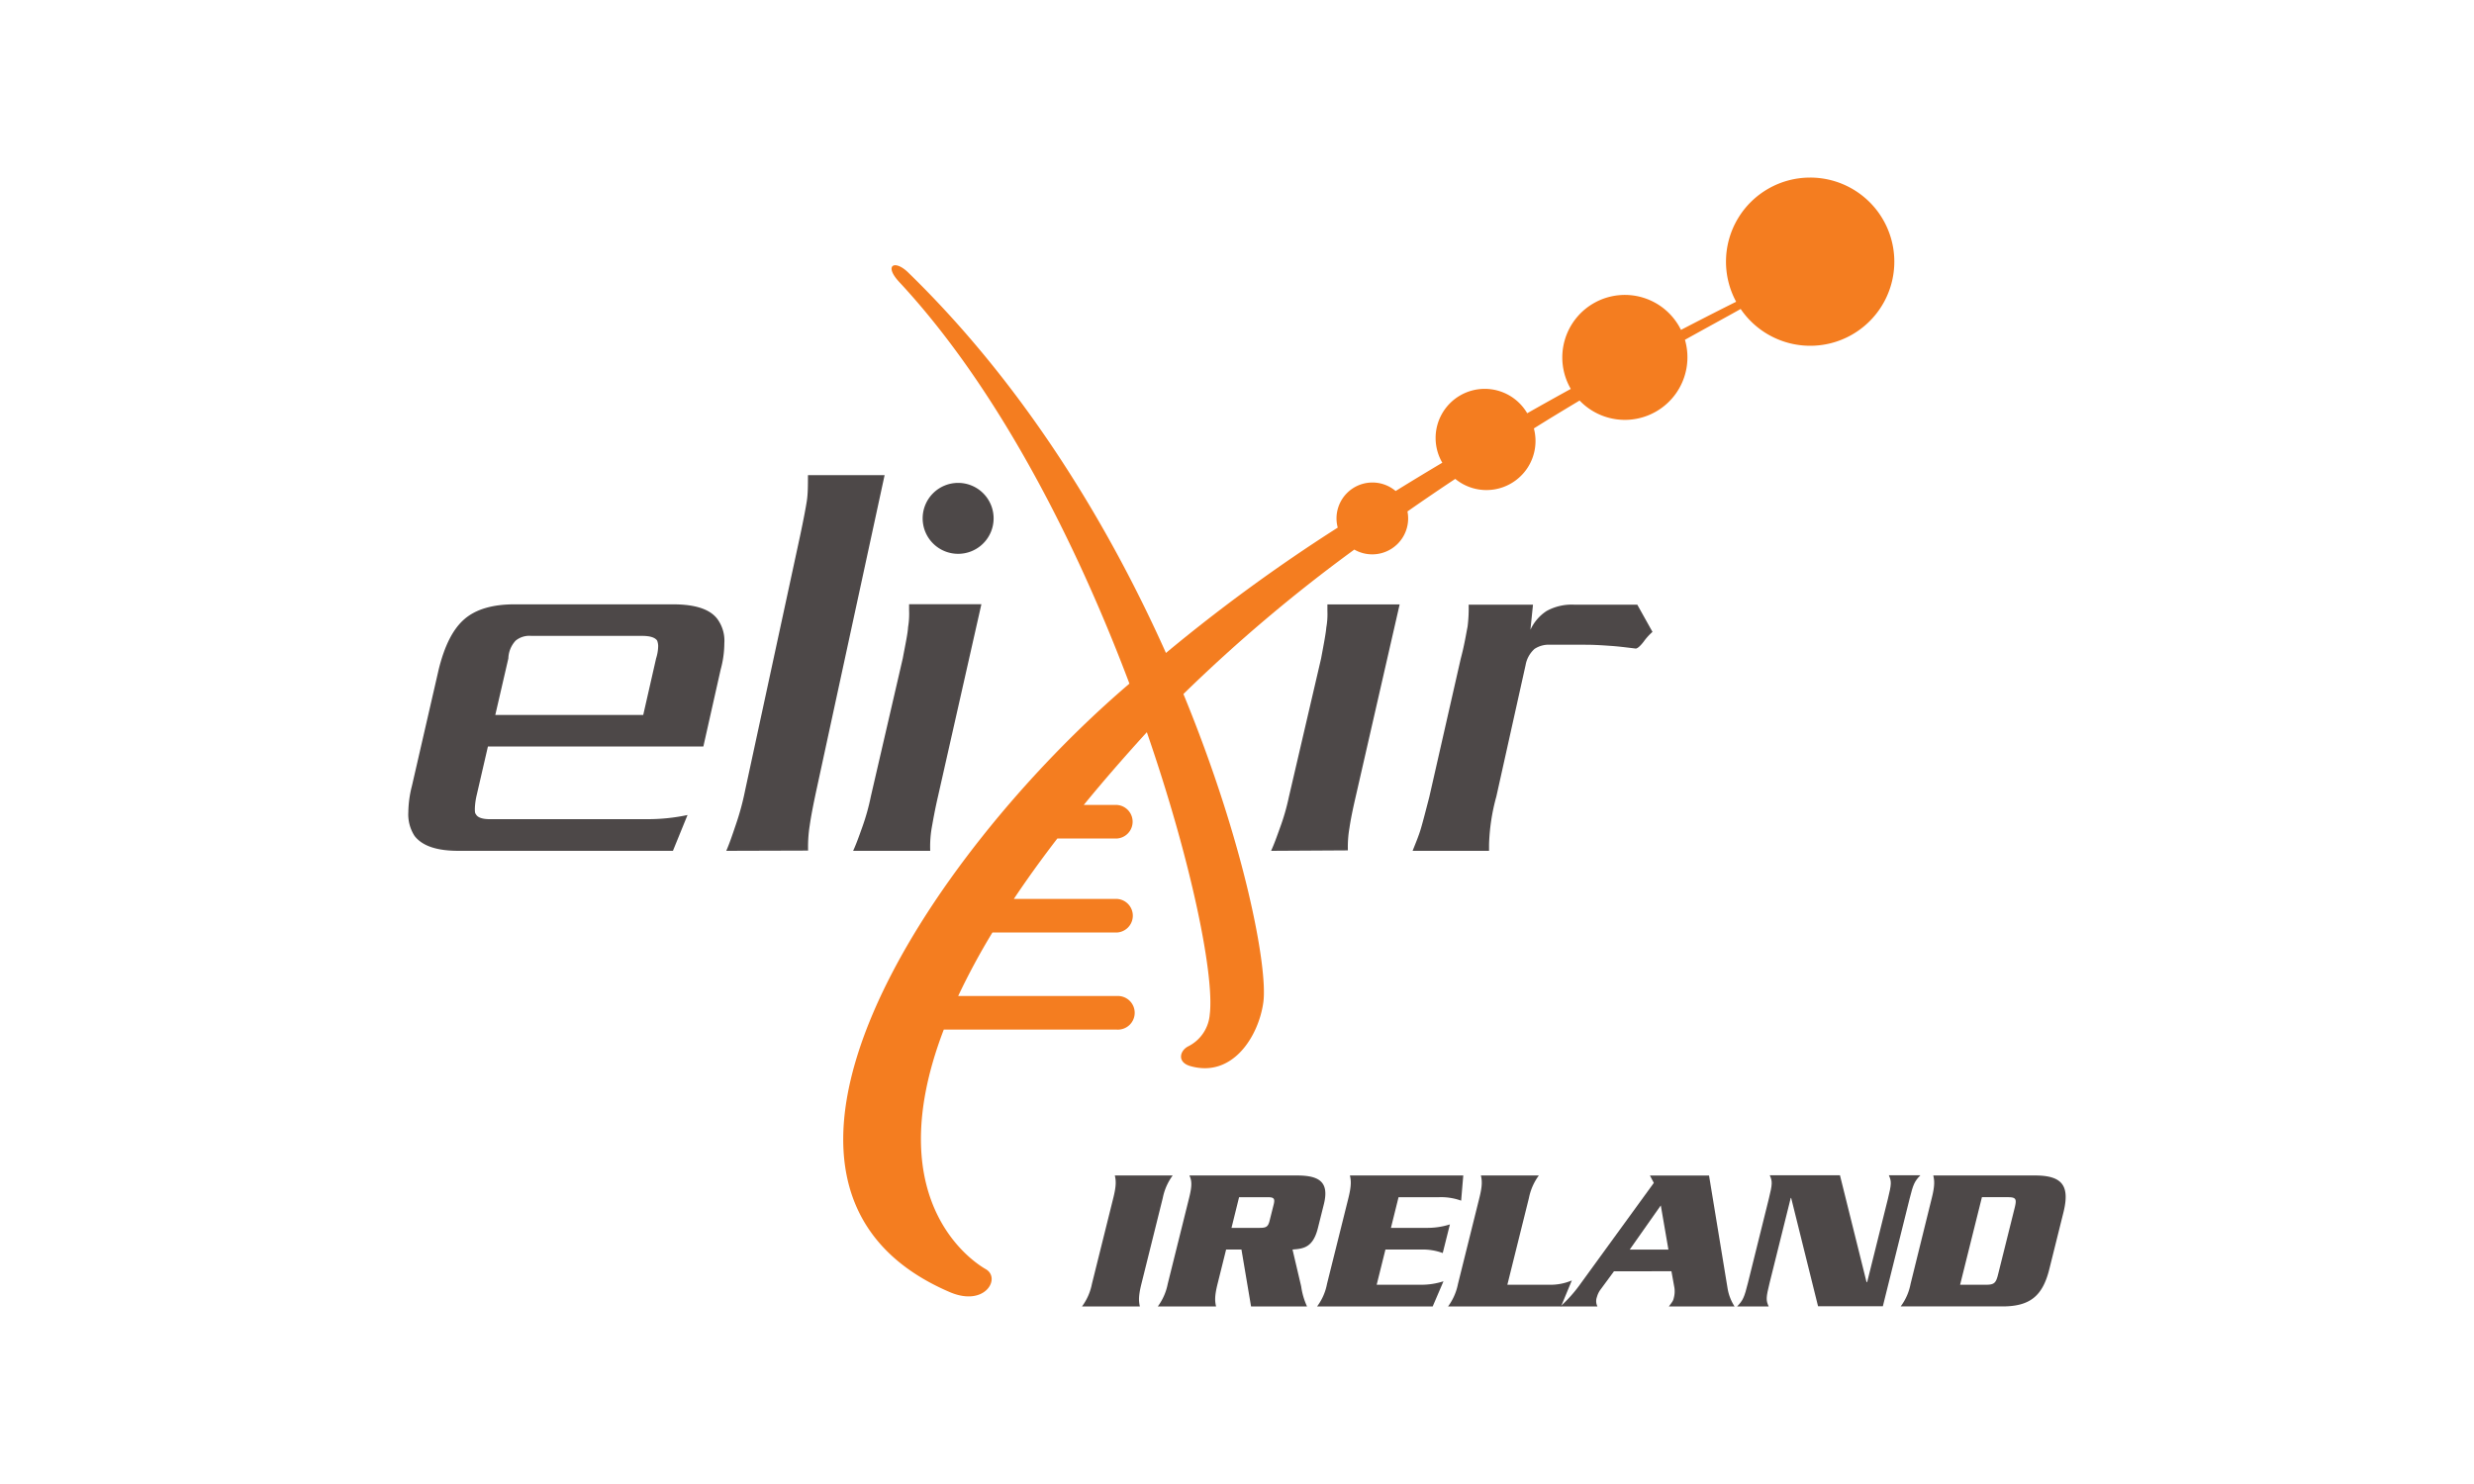 <svg xmlns="http://www.w3.org/2000/svg" width="500" height="300" viewBox="0 100 500 300"><defs><style>.cls-1{fill:#4d4848;}.cls-2{fill:#f47d20;}</style></defs><g id="Nodes"><path class="cls-1" d="M172.42,272c.63-1.38,1.16-2.86,1.8-4.66A44.79,44.79,0,0,0,176,261l6.46-27.94c.53-2.86,1-5,1.06-6.25a16.19,16.19,0,0,0,.21-3.39v-1.27h14.61L189.57,261c-.64,2.76-1,4.87-1.27,6.36A22.21,22.21,0,0,0,188,272Z"/><path class="cls-2" d="M365.82,135.9A17,17,0,0,0,350.88,161c-1.69.84-5.63,2.82-11.15,5.69a12.64,12.64,0,1,0-22.27,11.93c-2.84,1.56-5.79,3.21-8.81,4.92a9.93,9.93,0,0,0-17.16,10q-4.69,2.79-9.43,5.72a7.26,7.26,0,0,0-11.95,5.54,7.08,7.08,0,0,0,.25,1.86A342.1,342.1,0,0,0,235.64,232c-11.48-25.68-28.42-53.87-52-76.82l-.06-.06c-2.76-2.72-5-1.52-1.87,1.86l.12.13c20,21.53,35.72,52.68,46.43,81.09-40.63,34.69-85.42,101.91-36.33,123,7.15,3.08,10.4-2.8,7.33-4.61-.55-.33-22.42-12.14-8.52-48.45h35a3.4,3.4,0,1,0,0-6.79H193.65a139,139,0,0,1,6.92-12.84h25.16a3.4,3.4,0,0,0,0-6.79H204.9c2.6-3.89,5.51-7.95,8.79-12.21h12a3.4,3.4,0,0,0,0-6.79h-6.66c3.8-4.64,8-9.49,12.63-14.57l.12-.13c9.23,26.72,13.68,49.5,12.71,57.09a7.91,7.91,0,0,1-4.28,6.38c-1.72.81-2.42,3.18.27,4,8.6,2.53,13.89-6,14.84-12.85s-3.74-32.19-16.15-62.34a316.22,316.22,0,0,1,34.54-29.2,7.26,7.26,0,0,0,10.88-6.29,7.35,7.35,0,0,0-.14-1.42c3.24-2.26,6.47-4.46,9.66-6.58A9.92,9.92,0,0,0,310,186.61c3.18-2,6.27-3.86,9.24-5.64a12.65,12.65,0,0,0,21.29-12.28c5.4-3,9.34-5.13,11.26-6.23a17,17,0,1,0,14.05-26.56Z"/><path class="cls-1" d="M136,272H92.69c-4.35,0-7.3-.95-8.9-3a8,8,0,0,1-1.27-4.76,22.47,22.47,0,0,1,.74-5.4l5.4-23.5c1.17-4.76,2.86-8.15,5.19-10.17s5.72-3,10.16-3h32c4.56,0,7.52,1,9,3a7.47,7.47,0,0,1,1.38,4.88,20.37,20.37,0,0,1-.74,5.29l-3.5,15.57H98.61L96.28,261a13.87,13.87,0,0,0-.31,2.44c0,.53,0,.95.21,1.16.31.64,1.27,1,2.75,1h31.76a38.76,38.76,0,0,0,8.26-.84ZM132.6,233.1a8.71,8.71,0,0,0,.42-2.54,3.32,3.32,0,0,0-.21-1.06c-.43-.64-1.48-.95-3-.95H107.4a4.38,4.38,0,0,0-3.18.95,5.5,5.5,0,0,0-1.48,3.6l-2.64,11.43H130Z"/><path class="cls-1" d="M146.78,272c.67-1.54,1.23-3.2,1.91-5.22a53.66,53.66,0,0,0,1.9-7l11.12-51.5c.68-3.21,1.13-5.58,1.35-7s.23-3.08.23-5.22h15.49L165,259.72q-1,4.63-1.35,7.13a27.12,27.12,0,0,0-.33,5.1Z"/><path class="cls-1" d="M325.39,230.56c-1.59-.11-3.17-.22-5-.22h-7.1a5.17,5.17,0,0,0-3.17.85,5.72,5.72,0,0,0-1.8,3.28L302.42,261a40.68,40.68,0,0,0-1.48,9.74V272H285.49c.63-1.59,1.26-3.08,1.69-4.55s.95-3.5,1.69-6.36l6.35-27.94c.74-2.76,1.06-4.87,1.38-6.46a30.15,30.15,0,0,0,.22-4.45h13l-.52,5.08a9,9,0,0,1,3.28-3.81,10.51,10.51,0,0,1,5.6-1.27H330.9l3.07,5.5a11.82,11.82,0,0,0-1.8,2c-.74.95-1.27,1.37-1.59,1.37C328.68,230.88,327,230.66,325.39,230.56Z"/><path class="cls-1" d="M256.89,272c.63-1.38,1.16-2.86,1.8-4.66a44.79,44.79,0,0,0,1.8-6.25L267,233.1c.53-2.86.95-5,1.05-6.25a15.47,15.47,0,0,0,.22-3.39v-1.27h14.6L274,261c-.64,2.76-1.06,4.87-1.27,6.36a22.21,22.21,0,0,0-.32,4.55Z"/><path class="cls-1" d="M200.81,204.79a7.17,7.17,0,1,1-7.17-7.17A7.17,7.17,0,0,1,200.81,204.79Z"/><path class="cls-1" d="M218.68,364.1a11.3,11.3,0,0,0,2-4.55L225,342.18c.63-2.52.55-3.51.31-4.55H237a11.44,11.44,0,0,0-2,4.55l-4.32,17.37c-.63,2.53-.54,3.52-.31,4.55Z"/><path class="cls-1" d="M247.8,352.6l-1.73,6.95c-.63,2.53-.54,3.52-.3,4.55H234a11.3,11.3,0,0,0,2-4.55l4.32-17.37c.63-2.52.55-3.51.06-4.55h21.75c4.64,0,6.52,1.41,5.42,5.83l-1.22,4.88c-1,3.89-2.92,4.1-5.11,4.26l1.75,7.45a14.48,14.48,0,0,0,1.18,4.05H252.84l-1.94-11.5Zm1.09-4.38h5.71c1.28,0,1.7-.21,2-1.49l.81-3.22c.32-1.29,0-1.49-1.29-1.49h-5.7Z"/><path class="cls-1" d="M287,359.72a14.59,14.59,0,0,0,4.73-.7l-2.18,5.08H266.19a11,11,0,0,0,2-4.55l4.33-17.37c.62-2.52.54-3.51.3-4.55h22.91l-.43,5.09a11.92,11.92,0,0,0-4.42-.7h-8.23l-1.54,6.2h7.19a15,15,0,0,0,4.73-.7l-1.45,5.79a11.68,11.68,0,0,0-4.37-.71H280l-1.77,7.12Z"/><path class="cls-1" d="M313.11,359.72a11,11,0,0,0,4.56-.87l-2.18,5.25H292.66a11.3,11.3,0,0,0,2-4.55l4.32-17.37c.63-2.52.55-3.51.31-4.55H311a11.44,11.44,0,0,0-2,4.55l-4.36,17.54Z"/><path class="cls-1" d="M326.19,357l-2.68,3.64a4.5,4.5,0,0,0-.77,1.57,2.38,2.38,0,0,0,.11,1.9h-7.49a28.86,28.86,0,0,0,4.22-4.8l14.66-20.18-.79-1.49H345.4l3.75,22.83a9.69,9.69,0,0,0,1.41,3.64H337.28c.75-1,.87-1.16,1-1.73a5.22,5.22,0,0,0,.13-2l-.61-3.39Zm11-4.39-1.54-8.93-6.28,8.93Z"/><path class="cls-1" d="M362,342.18h-.09l-4.27,17.17c-.74,3-.75,3.51-.19,4.75h-6.37c1.18-1.24,1.44-1.78,2.18-4.75l4.22-17c.74-3,.75-3.52.19-4.76h14.19l5.37,21.59h.13l4.19-16.83c.74-3,.75-3.52.19-4.76h6.37c-1.18,1.24-1.44,1.78-2.18,4.76l-5.4,21.71H367.43Z"/><path class="cls-1" d="M390.42,342.18c.63-2.52.54-3.51.3-4.55h20.56c5.62,0,7.07,2.15,5.73,7.53l-2.84,11.41c-1.34,5.38-3.86,7.53-9.48,7.53H384.13a11,11,0,0,0,2-4.55Zm5.72,17.54h5.26c1.65,0,2-.37,2.43-2.15l3.34-13.4c.44-1.78.29-2.15-1.37-2.15h-5.25Z"/></g></svg>